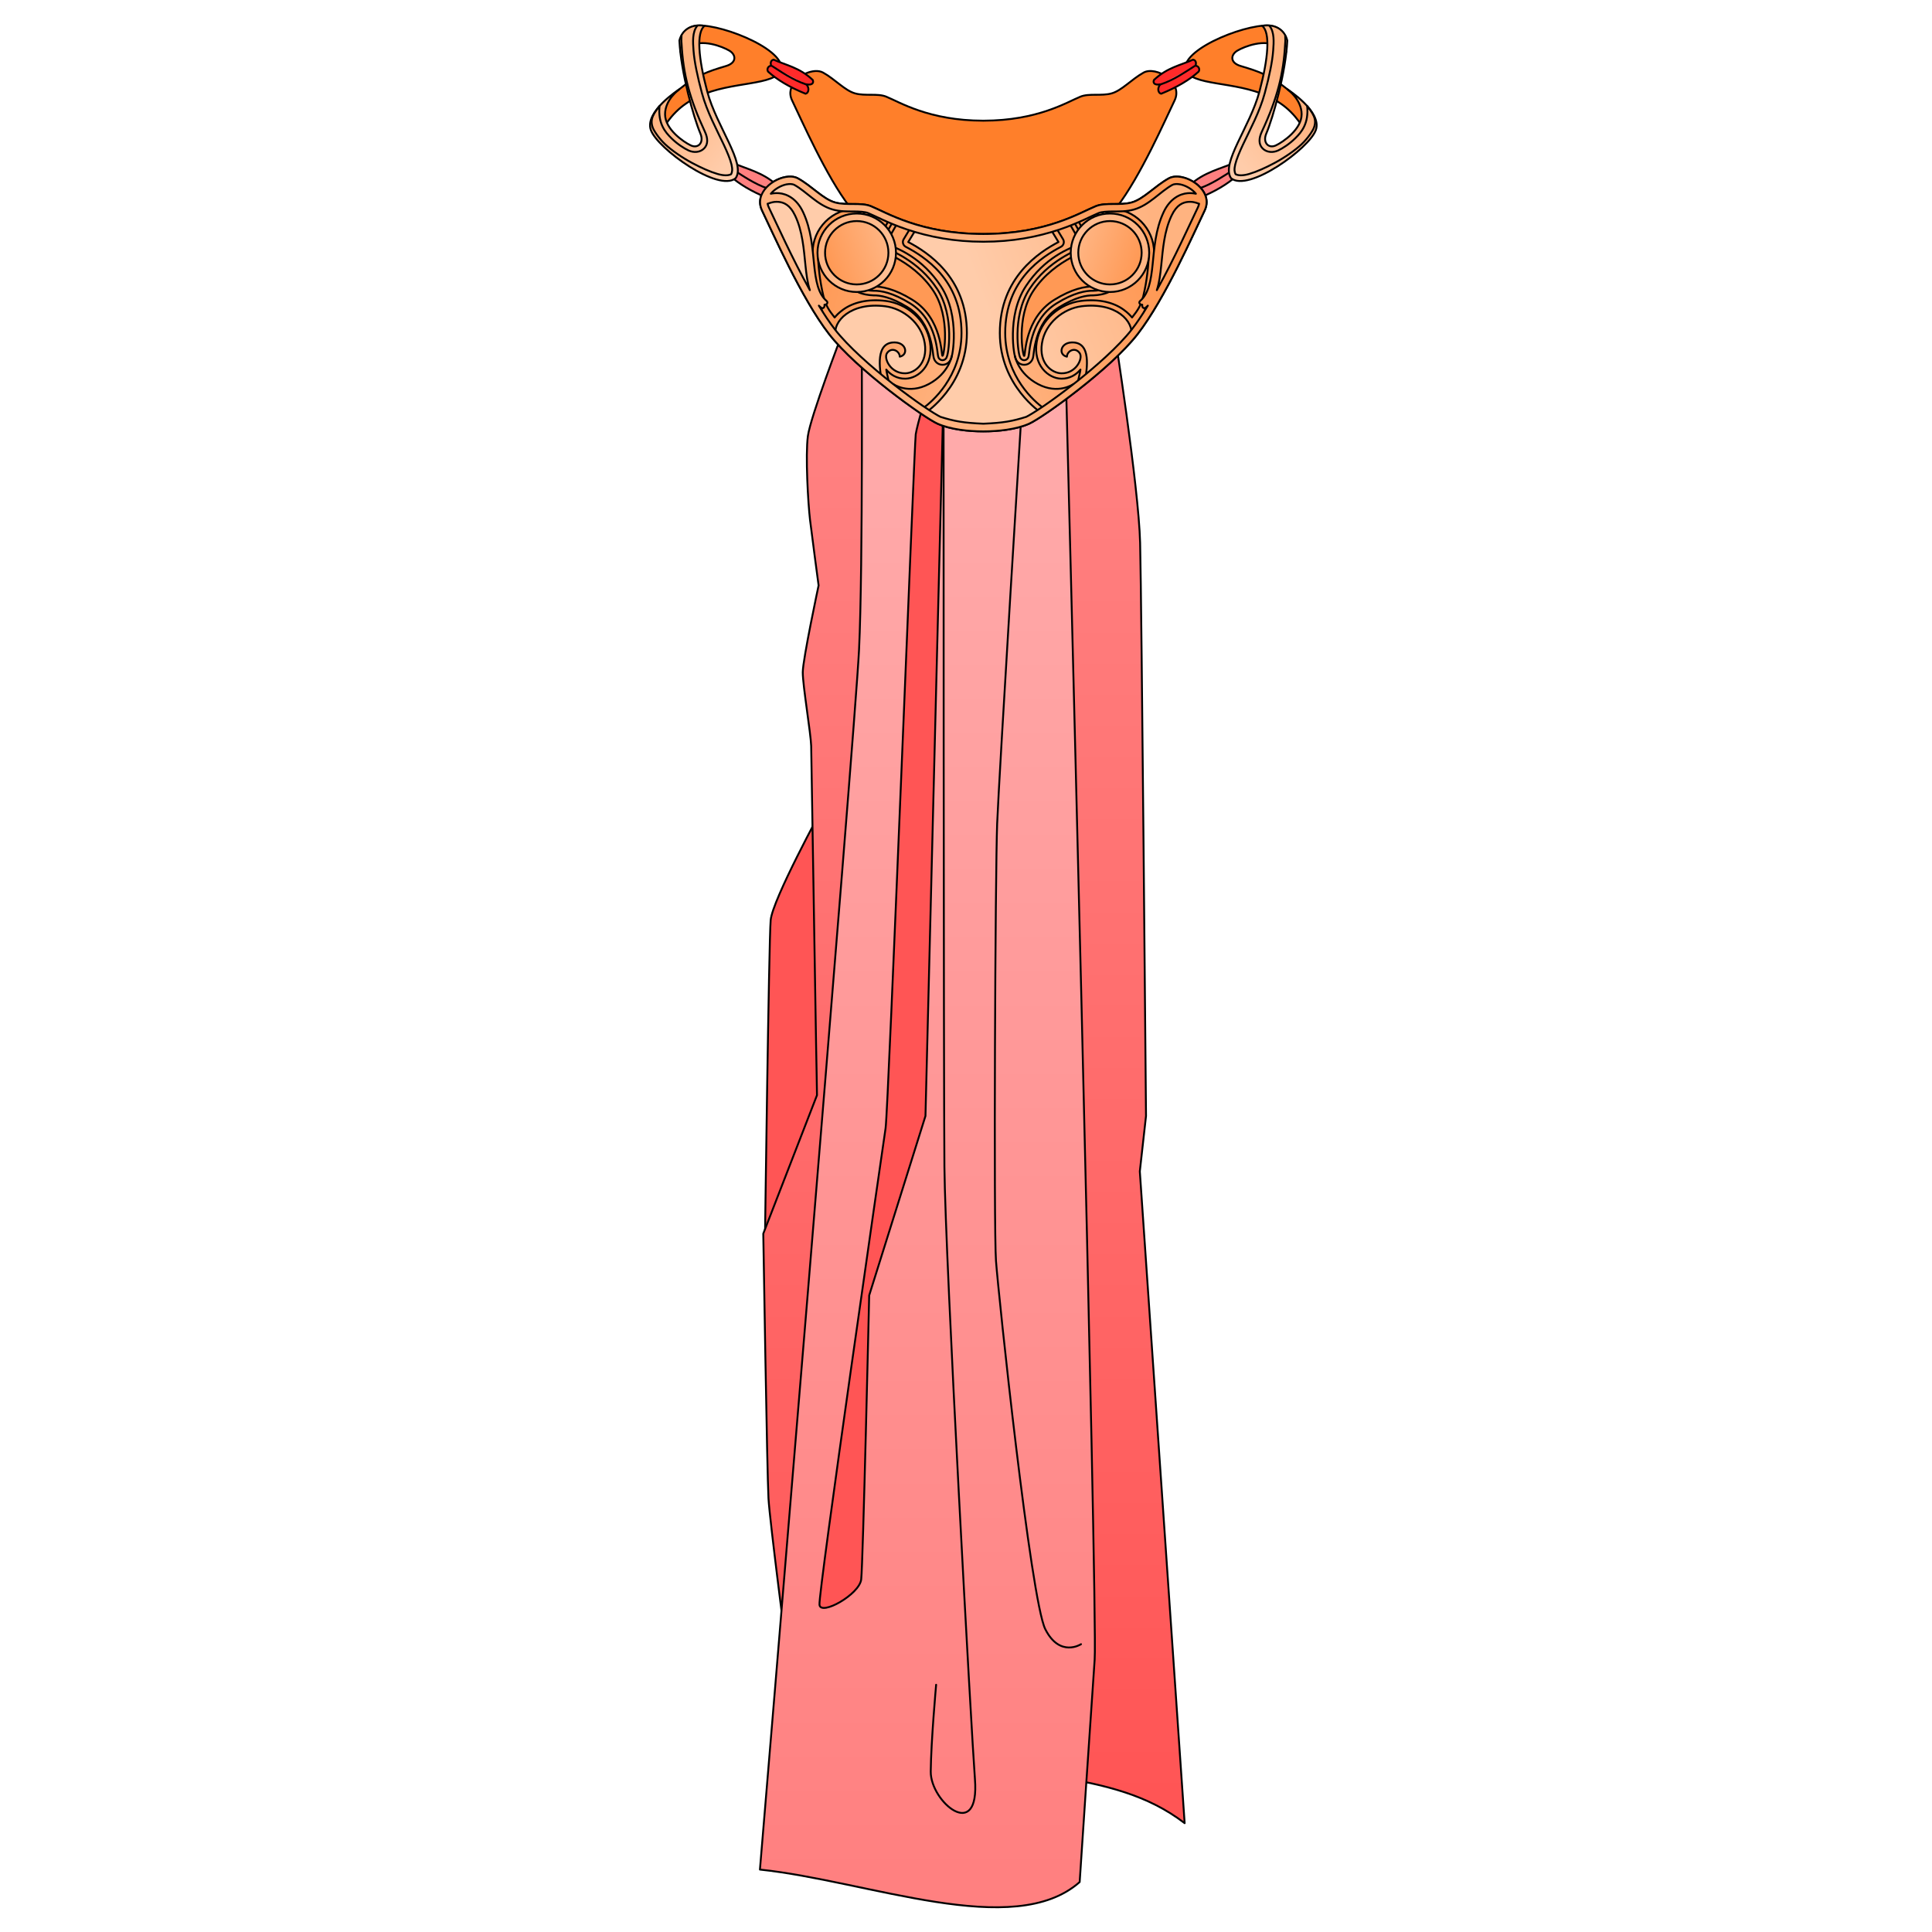 <?xml version="1.0" encoding="UTF-8" standalone="no"?>
<svg
   viewBox="0 0 256 256"
   version="1.1"
   id="svg16379"
   sodipodi:docname="leia_bottom.svg"
   xml:space="preserve"
   inkscape:version="1.2 (dc2aedaf03, 2022-05-15)"
   xmlns:inkscape="http://www.inkscape.org/namespaces/inkscape"
   xmlns:sodipodi="http://sodipodi.sourceforge.net/DTD/sodipodi-0.dtd"
   xmlns:xlink="http://www.w3.org/1999/xlink"
   xmlns="http://www.w3.org/2000/svg"
   xmlns:svg="http://www.w3.org/2000/svg"><sodipodi:namedview
     id="namedview16381"
     pagecolor="#ffffff"
     bordercolor="#000000"
     borderopacity="0.25"
     inkscape:showpageshadow="2"
     inkscape:pageopacity="0.0"
     inkscape:pagecheckerboard="0"
     inkscape:deskcolor="#d1d1d1"
     showgrid="false"
     inkscape:zoom="2.8284271"
     inkscape:cx="180.48901"
     inkscape:cy="144.78011"
     inkscape:window-width="1920"
     inkscape:window-height="1051"
     inkscape:window-x="-9"
     inkscape:window-y="-9"
     inkscape:window-maximized="1"
     inkscape:current-layer="svg16379" /><defs
     id="defs16199"><linearGradient
       inkscape:collect="always"
       id="linearGradient14084"><stop
         style="stop-color:#ff5555;stop-opacity:1"
         offset="0"
         id="stop14082" /><stop
         style="stop-color:#ff8080;stop-opacity:1"
         offset="1"
         id="stop14080" /></linearGradient><linearGradient
       inkscape:collect="always"
       id="linearGradient14074"><stop
         style="stop-color:#ff5555;stop-opacity:1"
         offset="0"
         id="stop14072" /><stop
         style="stop-color:#ff8080;stop-opacity:1"
         offset="1"
         id="stop14070" /></linearGradient><linearGradient
       inkscape:collect="always"
       id="linearGradient14066"><stop
         style="stop-color:#ff8080;stop-opacity:1"
         offset="0"
         id="stop14064" /><stop
         style="stop-color:#ffaaaa;stop-opacity:1"
         offset="1"
         id="stop14062" /></linearGradient><linearGradient
       inkscape:collect="always"
       id="linearGradient5314"><stop
         style="stop-color:#ffccaa;stop-opacity:1"
         offset="0"
         id="stop5310" /><stop
         style="stop-color:#ffb380;stop-opacity:1"
         offset="1"
         id="stop5312" /></linearGradient><linearGradient
       inkscape:collect="always"
       id="linearGradient5308"><stop
         style="stop-color:#ffccaa;stop-opacity:1"
         offset="0"
         id="stop5304" /><stop
         style="stop-color:#ffb380;stop-opacity:1"
         offset="1"
         id="stop5306" /></linearGradient><linearGradient
       inkscape:collect="always"
       id="linearGradient5296"><stop
         style="stop-color:#ffb380;stop-opacity:1"
         offset="0"
         id="stop5292" /><stop
         style="stop-color:#ff9955;stop-opacity:1"
         offset="1"
         id="stop5294" /></linearGradient><linearGradient
       inkscape:collect="always"
       id="linearGradient5222"><stop
         style="stop-color:#ffb380;stop-opacity:1"
         offset="0"
         id="stop5218" /><stop
         style="stop-color:#ff9955;stop-opacity:1"
         offset="1"
         id="stop5220" /></linearGradient><linearGradient
       id="innoGrad8"><stop
         offset="0"
         stop-color="#ff7f2a"
         stop-opacity=".502"
         id="stop16104" /><stop
         offset=".16"
         stop-color="#ff7f2a"
         stop-opacity="0"
         id="stop16106" /><stop
         offset=".444"
         stop-color="#ff7f2a"
         stop-opacity=".502"
         id="stop16108" /><stop
         offset=".729"
         stop-color="#ff7f2a"
         stop-opacity="0"
         id="stop16110" /><stop
         offset="1"
         stop-color="#ff7f2a"
         stop-opacity=".502"
         id="stop16112" /></linearGradient><linearGradient
       id="innoGrad7"><stop
         offset="0"
         stop-color="#ff7f2a"
         stop-opacity=".502"
         id="stop16115" /><stop
         offset=".529"
         stop-color="#ff7f2a"
         stop-opacity="0"
         id="stop16117" /><stop
         offset="1"
         stop-color="#ff7f2a"
         stop-opacity=".502"
         id="stop16119" /></linearGradient><linearGradient
       id="innoGrad6"><stop
         offset="0"
         stop-color="#ffd42a"
         stop-opacity="0"
         id="stop16122" /><stop
         offset="1"
         stop-color="#ffd42a"
         stop-opacity=".502"
         id="stop16124" /></linearGradient><linearGradient
       id="innoGrad5"><stop
         offset="0"
         stop-color="#ffd42a"
         stop-opacity=".502"
         id="stop16127" /><stop
         offset="1"
         stop-color="#ffd42a"
         stop-opacity="0"
         id="stop16129" /></linearGradient><linearGradient
       id="innoGrad4"><stop
         offset="0"
         stop-color="#ff7f2a"
         stop-opacity=".502"
         id="stop16132" /><stop
         offset=".828"
         stop-color="#ff7f2a"
         stop-opacity="0"
         id="stop16134" /><stop
         offset="1"
         stop-color="#ff7f2a"
         stop-opacity=".502"
         id="stop16136" /></linearGradient><linearGradient
       id="innoGrad3"><stop
         offset="0"
         stop-color="#ff7f2a"
         stop-opacity=".502"
         id="stop16139" /><stop
         offset=".5"
         stop-color="#ff7f2a"
         stop-opacity="0"
         id="stop16141" /><stop
         offset="1"
         stop-color="#ff7f2a"
         stop-opacity=".502"
         id="stop16143" /></linearGradient><linearGradient
       id="innoGrad2"><stop
         offset="0"
         stop-color="#ff7f2a"
         stop-opacity=".502"
         id="stop16146" /><stop
         offset="1"
         stop-color="#ff7f2a"
         stop-opacity="0"
         id="stop16148" /></linearGradient><linearGradient
       id="innoGrad1"><stop
         offset="0"
         stop-color="#ff2a2a"
         stop-opacity="0"
         id="stop16151" /><stop
         offset="1"
         stop-color="#ff2a2a"
         stop-opacity=".502"
         id="stop16153" /></linearGradient><linearGradient
       id="linearGradient949"
       x1="123.657"
       x2="123.657"
       y1="98.708"
       y2="151.969"
       gradientUnits="userSpaceOnUse"
       xlink:href="#innoGrad2"
       gradientTransform="matrix(0.843,0,0,0.842,21.704,22.646)" /><radialGradient
       id="radialGradient983"
       cx="101.654"
       cy="132.803"
       r="101.191"
       fx="101.654"
       fy="132.803"
       gradientTransform="matrix(0,0.53,-0.527,0,192.033,110.956)"
       gradientUnits="userSpaceOnUse"
       xlink:href="#innoGrad1" /><linearGradient
       id="linearGradient1019"
       x1="85.824"
       x2="109.825"
       y1="130.082"
       y2="136.533"
       gradientUnits="userSpaceOnUse"
       xlink:href="#innoGrad2"
       gradientTransform="matrix(0.843,0,0,0.842,-0.45,41.759)" /><linearGradient
       id="linearGradient1021"
       x1="165.836"
       x2="141.835"
       y1="130.082"
       y2="136.533"
       gradientUnits="userSpaceOnUse"
       xlink:href="#innoGrad2"
       gradientTransform="matrix(0.843,0,0,0.842,31.55,49.578)" /><radialGradient
       id="radialGradient1060"
       cx="125.685"
       cy="235.659"
       r="100.784"
       fx="125.685"
       fy="235.659"
       gradientTransform="matrix(0,0.603,-0.6,0,260.677,49.552)"
       gradientUnits="userSpaceOnUse"
       xlink:href="#innoGrad2" /><linearGradient
       id="linearGradient1160"
       x1="-4.058"
       x2="24.98"
       y1="59.823"
       y2="100.021"
       gradientUnits="userSpaceOnUse"
       xlink:href="#innoGrad3"
       gradientTransform="matrix(0.843,0,0,0.842,21.704,22.646)" /><linearGradient
       id="linearGradient1184"
       x1="-4.058"
       x2="24.98"
       y1="59.823"
       y2="100.021"
       gradientUnits="userSpaceOnUse"
       xlink:href="#innoGrad3"
       gradientTransform="matrix(0.843,0,0,0.842,21.704,22.646)" /><linearGradient
       id="linearGradient1186"
       x1="-16.445"
       x2="25.856"
       y1="106.459"
       y2="98.183"
       gradientUnits="userSpaceOnUse"
       xlink:href="#innoGrad3"
       gradientTransform="matrix(0.843,0,0,0.842,21.704,22.646)" /><linearGradient
       id="linearGradient1188"
       x1="-16.445"
       x2="25.172"
       y1="106.459"
       y2="101.463"
       gradientUnits="userSpaceOnUse"
       xlink:href="#innoGrad3"
       gradientTransform="matrix(0.843,0,0,0.842,21.704,22.646)" /><linearGradient
       id="linearGradient1196"
       x1="-8.157"
       x2="24.809"
       y1="161.832"
       y2="99.599"
       gradientUnits="userSpaceOnUse"
       xlink:href="#innoGrad4"
       gradientTransform="matrix(0.843,0,0,0.842,21.704,22.646)" /><linearGradient
       id="linearGradient1212"
       x1="25.061"
       x2="7.697"
       y1="103.14"
       y2="180.112"
       gradientUnits="userSpaceOnUse"
       xlink:href="#innoGrad7"
       gradientTransform="matrix(0.843,0,0,0.842,21.704,22.646)" /><linearGradient
       id="linearGradient1220"
       x1="49.767"
       x2="54.925"
       y1="89.957"
       y2="89.957"
       gradientUnits="userSpaceOnUse"
       xlink:href="#innoGrad2"
       gradientTransform="matrix(0.843,0,0,0.843,26.967,16.032)" /><linearGradient
       id="linearGradient1243"
       x1="2.357"
       x2="6"
       y1="182.571"
       y2="190.369"
       gradientUnits="userSpaceOnUse"
       xlink:href="#innoGrad5" /><radialGradient
       id="radialGradient1278"
       cx="7.981"
       cy="185.933"
       r="2.492"
       fx="7.981"
       fy="185.933"
       gradientUnits="userSpaceOnUse"
       xlink:href="#innoGrad6" /><radialGradient
       id="radialGradient1280"
       cx="4.722"
       cy="189.327"
       r="1.054"
       fx="4.722"
       fy="189.327"
       gradientUnits="userSpaceOnUse"
       xlink:href="#innoGrad6" /><radialGradient
       id="radialGradient1282"
       cx="7.635"
       cy="189.659"
       r="1.054"
       fx="7.635"
       fy="189.659"
       gradientUnits="userSpaceOnUse"
       xlink:href="#innoGrad6" /><radialGradient
       id="radialGradient1284"
       cx="9.953"
       cy="188.291"
       r="1.054"
       fx="9.953"
       fy="188.291"
       gradientUnits="userSpaceOnUse"
       xlink:href="#innoGrad6" /><radialGradient
       id="radialGradient1286"
       cx="11.981"
       cy="185.913"
       r="1.054"
       fx="11.981"
       fy="185.913"
       gradientUnits="userSpaceOnUse"
       xlink:href="#innoGrad6" /><linearGradient
       id="linearGradient1379"
       x1="-13.579"
       x2="-5.979"
       y1="168.938"
       y2="164.758"
       gradientUnits="userSpaceOnUse"
       xlink:href="#innoGrad6" /><radialGradient
       id="radialGradient1387"
       cx="-10.325"
       cy="166.462"
       r="2.193"
       fx="-10.325"
       fy="166.462"
       gradientTransform="matrix(1,0,0,1.048,0,-7.94)"
       gradientUnits="userSpaceOnUse"
       xlink:href="#innoGrad6" /><radialGradient
       id="radialGradient1389"
       cx="-9.949"
       cy="171.362"
       r=".939"
       fx="-9.949"
       fy="171.362"
       gradientTransform="matrix(1,0,0,1.042,0,-7.142)"
       gradientUnits="userSpaceOnUse"
       xlink:href="#innoGrad6" /><radialGradient
       id="radialGradient1391"
       cx="-12.616"
       cy="170.059"
       r=".939"
       fx="-12.616"
       fy="170.059"
       gradientTransform="matrix(1,0,0,1.042,0,-7.153)"
       gradientUnits="userSpaceOnUse"
       xlink:href="#innoGrad6" /><radialGradient
       id="radialGradient1393"
       cx="-13.792"
       cy="167.42"
       r=".939"
       fx="-13.792"
       fy="167.42"
       gradientTransform="matrix(1,0,0,1.042,0,-6.968)"
       gradientUnits="userSpaceOnUse"
       xlink:href="#innoGrad6" /><radialGradient
       id="radialGradient1395"
       cx="-13.635"
       cy="164.713"
       r=".939"
       fx="-13.635"
       fy="164.713"
       gradientTransform="matrix(1,0,0,1.042,0,-6.907)"
       gradientUnits="userSpaceOnUse"
       xlink:href="#innoGrad6" /><linearGradient
       id="linearGradient1444"
       x1="225.112"
       x2="272.622"
       y1="99.653"
       y2="86.5"
       gradientUnits="userSpaceOnUse"
       xlink:href="#innoGrad3"
       gradientTransform="matrix(0.843,0,0,0.842,21.704,22.646)" /><linearGradient
       id="linearGradient1452"
       x1="224.914"
       x2="271.227"
       y1="98.739"
       y2="83.627"
       gradientUnits="userSpaceOnUse"
       xlink:href="#innoGrad3"
       gradientTransform="matrix(0.843,0,0,0.842,21.704,22.646)" /><linearGradient
       id="linearGradient1460"
       x1="224.773"
       x2="267.778"
       y1="101.77"
       y2="106.459"
       gradientUnits="userSpaceOnUse"
       xlink:href="#innoGrad3"
       gradientTransform="matrix(0.843,0,0,0.842,21.704,22.646)" /><linearGradient
       id="linearGradient1476"
       x1="226.871"
       x2="267.778"
       y1="101.111"
       y2="106.459"
       gradientUnits="userSpaceOnUse"
       xlink:href="#innoGrad3"
       gradientTransform="matrix(0.843,0,0,0.842,21.704,22.646)" /><linearGradient
       id="linearGradient1484"
       x1="224.443"
       x2="228.258"
       y1="103.209"
       y2="164.985"
       gradientUnits="userSpaceOnUse"
       xlink:href="#innoGrad8"
       gradientTransform="matrix(0.843,0,0,0.842,21.704,22.646)" /><linearGradient
       id="linearGradient1492"
       x1="226.173"
       x2="248.75"
       y1="102.972"
       y2="179.156"
       gradientUnits="userSpaceOnUse"
       xlink:href="#innoGrad7"
       gradientTransform="matrix(0.843,0,0,0.842,21.704,22.646)" /><linearGradient
       id="linearGradient1512"
       x1="-192.43"
       x2="-187.272"
       y1="-157.079"
       y2="-157.079"
       gradientUnits="userSpaceOnUse"
       xlink:href="#innoGrad2"
       gradientTransform="matrix(0.843,0,0,0.843,-14.862,-27.617)" /><linearGradient
       id="linearGradient1550"
       x1="249.842"
       x2="252.971"
       y1="178.815"
       y2="186.833"
       gradientUnits="userSpaceOnUse"
       xlink:href="#innoGrad5" /><radialGradient
       id="radialGradient1558"
       cx="248.657"
       cy="185.289"
       r="2.492"
       fx="248.657"
       fy="185.289"
       gradientUnits="userSpaceOnUse"
       xlink:href="#innoGrad6" /><radialGradient
       id="radialGradient1560"
       cx="253.432"
       cy="185.356"
       r="1.054"
       fx="253.432"
       fy="185.356"
       gradientUnits="userSpaceOnUse"
       xlink:href="#innoGrad6" /><radialGradient
       id="radialGradient1562"
       cx="251.67"
       cy="188.129"
       r="1.054"
       fx="251.67"
       fy="188.129"
       gradientUnits="userSpaceOnUse"
       xlink:href="#innoGrad6" /><radialGradient
       id="radialGradient1564"
       cx="248.806"
       cy="188.868"
       r="1.054"
       fx="248.806"
       fy="188.868"
       gradientUnits="userSpaceOnUse"
       xlink:href="#innoGrad6" /><radialGradient
       id="radialGradient1566"
       cx="245.395"
       cy="188.771"
       r="1.055"
       fx="245.395"
       fy="188.771"
       gradientUnits="userSpaceOnUse"
       xlink:href="#innoGrad6" /><linearGradient
       id="linearGradient1604"
       x1="224.803"
       x2="231.728"
       y1="172.912"
       y2="169.138"
       gradientUnits="userSpaceOnUse"
       xlink:href="#innoGrad6" /><radialGradient
       id="radialGradient1612"
       cx="226.155"
       cy="169.238"
       r="2.221"
       fx="226.155"
       fy="169.238"
       gradientTransform="matrix(1,0,0,1.024,0,-4.045)"
       gradientUnits="userSpaceOnUse"
       xlink:href="#innoGrad6" /><radialGradient
       id="radialGradient1614"
       cx="222.257"
       cy="166.49"
       r=".95"
       fx="222.257"
       fy="166.49"
       gradientTransform="matrix(1,0,0,1.021,0,-3.567)"
       gradientUnits="userSpaceOnUse"
       xlink:href="#innoGrad6" /><radialGradient
       id="radialGradient1616"
       cx="221.974"
       cy="169.487"
       r=".95"
       fx="221.974"
       fy="169.487"
       gradientTransform="matrix(1,0,0,1.023,0,-3.842)"
       gradientUnits="userSpaceOnUse"
       xlink:href="#innoGrad6" /><radialGradient
       id="radialGradient1618"
       cx="223.707"
       cy="171.654"
       r=".949"
       fx="223.707"
       fy="171.654"
       gradientTransform="matrix(1,0,0,1.022,0,-3.798)"
       gradientUnits="userSpaceOnUse"
       xlink:href="#innoGrad6" /><radialGradient
       id="radialGradient1620"
       cx="226.172"
       cy="173.54"
       r=".949"
       fx="226.172"
       fy="173.54"
       gradientTransform="matrix(1,0,0,1.023,0,-3.911)"
       gradientUnits="userSpaceOnUse"
       xlink:href="#innoGrad6" /><linearGradient
       id="linearGradient1605"
       x1="50.297"
       x2="50.297"
       y1="21.887"
       y2="117.928"
       gradientUnits="userSpaceOnUse"
       xlink:href="#innoGrad4-7" /><linearGradient
       id="innoGrad4-7"><stop
         offset="0"
         stop-color="#ff2a2a"
         stop-opacity=".502"
         id="stop575" /><stop
         offset=".5"
         stop-color="#ff2a2a"
         stop-opacity="0"
         id="stop577" /><stop
         offset="1"
         stop-color="#ff2a2a"
         stop-opacity=".502"
         id="stop579" /></linearGradient><linearGradient
       id="linearGradient1607"
       x1="50.297"
       x2="40.88"
       y1="21.887"
       y2="116.887"
       gradientUnits="userSpaceOnUse"
       xlink:href="#innoGrad1" /><linearGradient
       id="linearGradient1656"
       x1="1.589"
       x2="44.646"
       y1="91.053"
       y2="28.315"
       gradientUnits="userSpaceOnUse"
       xlink:href="#innoGrad1" /><linearGradient
       id="linearGradient1664"
       x1="17.089"
       x2="46.67"
       y1="32.858"
       y2="24.995"
       gradientUnits="userSpaceOnUse"
       xlink:href="#innoGrad4-7" /><linearGradient
       id="linearGradient1672"
       x1="17.589"
       x2="50.59"
       y1="33.428"
       y2="24.996"
       gradientUnits="userSpaceOnUse"
       xlink:href="#innoGrad4-7" /><linearGradient
       id="linearGradient1680"
       x1="22.34"
       x2="44.188"
       y1="63.303"
       y2="72.915"
       gradientUnits="userSpaceOnUse"
       xlink:href="#innoGrad4-7" /><linearGradient
       id="linearGradient1696"
       x1="22.34"
       x2="41.525"
       y1="63.303"
       y2="27.557"
       gradientUnits="userSpaceOnUse"
       xlink:href="#innoGrad1" /><linearGradient
       id="linearGradient1712"
       x1="44.061"
       x2="0.522"
       y1="30.437"
       y2="136.574"
       gradientUnits="userSpaceOnUse"
       xlink:href="#innoGrad5-5" /><linearGradient
       id="innoGrad5-5"><stop
         offset="0"
         stop-color="#ff2a2a"
         stop-opacity=".502"
         id="stop564" /><stop
         offset=".385"
         stop-color="#ff2a2a"
         stop-opacity="0"
         id="stop566" /><stop
         offset=".577"
         stop-color="#ff2a2a"
         stop-opacity=".502"
         id="stop568" /><stop
         offset=".77"
         stop-color="#ff2a2a"
         stop-opacity="0"
         id="stop570" /><stop
         offset="1"
         stop-color="#ff2a2a"
         stop-opacity=".502"
         id="stop572" /></linearGradient><linearGradient
       id="linearGradient1732"
       x1="6.786"
       x2="16.787"
       y1="51.304"
       y2="51.304"
       gradientUnits="userSpaceOnUse"
       xlink:href="#innoGrad1" /><linearGradient
       id="linearGradient1784"
       x1="205.69"
       x2="201.773"
       y1="21.887"
       y2="116.886"
       gradientUnits="userSpaceOnUse"
       xlink:href="#innoGrad4-7" /><linearGradient
       id="linearGradient1792"
       x1="215.12"
       x2="205.689"
       y1="116.886"
       y2="21.886"
       gradientUnits="userSpaceOnUse"
       xlink:href="#innoGrad1" /><linearGradient
       id="linearGradient1800"
       x1="254.398"
       x2="211.341"
       y1="91.053"
       y2="28.316"
       gradientUnits="userSpaceOnUse"
       xlink:href="#innoGrad4-7" /><linearGradient
       id="linearGradient1808"
       x1="207.148"
       x2="205.98"
       y1="27.944"
       y2="61.627"
       gradientUnits="userSpaceOnUse"
       xlink:href="#innoGrad4-7" /><linearGradient
       id="linearGradient1816"
       x1="210.94"
       x2="205.98"
       y1="21.887"
       y2="61.627"
       gradientUnits="userSpaceOnUse"
       xlink:href="#innoGrad4-7" /><linearGradient
       id="linearGradient1824"
       x1="211.417"
       x2="225.783"
       y1="53.649"
       y2="48.225"
       gradientUnits="userSpaceOnUse"
       xlink:href="#innoGrad4-7" /><linearGradient
       id="linearGradient1832"
       x1="224.773"
       x2="211.341"
       y1="98.12"
       y2="28.316"
       gradientUnits="userSpaceOnUse"
       xlink:href="#innoGrad1" /><linearGradient
       id="linearGradient1840"
       x1="-167.866"
       x2="-157.866"
       y1="135.842"
       y2="135.842"
       gradientUnits="userSpaceOnUse"
       xlink:href="#innoGrad1" /><linearGradient
       inkscape:collect="always"
       xlink:href="#linearGradient5222"
       id="linearGradient5224"
       x1="144.913"
       y1="36.018"
       x2="163.794"
       y2="30.959"
       gradientUnits="userSpaceOnUse"
       gradientTransform="matrix(1.151,0,0,1.151,-35.558,0.953)" /><linearGradient
       inkscape:collect="always"
       xlink:href="#linearGradient5296"
       id="linearGradient5226"
       x1="144.913"
       y1="36.018"
       x2="163.794"
       y2="30.959"
       gradientUnits="userSpaceOnUse"
       gradientTransform="matrix(1.151,0,0,1.151,-35.558,0.953)" /><linearGradient
       inkscape:collect="always"
       xlink:href="#linearGradient5296"
       id="linearGradient5298"
       x1="155.608"
       y1="26.826"
       x2="162.104"
       y2="29.124"
       gradientUnits="userSpaceOnUse"
       gradientTransform="matrix(1.151,0,0,1.151,-35.558,0.953)" /><linearGradient
       inkscape:collect="always"
       xlink:href="#linearGradient5314"
       id="linearGradient5300"
       x1="145.576"
       y1="37.742"
       x2="165.728"
       y2="30.096"
       gradientUnits="userSpaceOnUse"
       gradientTransform="matrix(1.151,0,0,1.151,-35.558,0.953)" /><linearGradient
       inkscape:collect="always"
       xlink:href="#linearGradient5308"
       id="linearGradient5302"
       x1="145.576"
       y1="37.742"
       x2="165.728"
       y2="30.096"
       gradientUnits="userSpaceOnUse"
       gradientTransform="matrix(1.151,0,0,1.151,-35.558,0.953)" /><linearGradient
       inkscape:collect="always"
       xlink:href="#linearGradient5314"
       id="linearGradient6663"
       x1="172.957"
       y1="16.97"
       x2="180.972"
       y2="10.651"
       gradientUnits="userSpaceOnUse"
       gradientTransform="matrix(1.151,0,0,1.151,-35.558,0.953)" /><linearGradient
       inkscape:collect="always"
       xlink:href="#linearGradient5222"
       id="linearGradient9077"
       gradientUnits="userSpaceOnUse"
       x1="144.913"
       y1="36.018"
       x2="163.794"
       y2="30.959"
       gradientTransform="matrix(-1.151,0,0,1.151,296.156,0.953)" /><linearGradient
       inkscape:collect="always"
       xlink:href="#linearGradient5314"
       id="linearGradient9081"
       gradientUnits="userSpaceOnUse"
       x1="145.576"
       y1="37.742"
       x2="165.728"
       y2="30.096"
       gradientTransform="matrix(1.151,0,0,1.151,-296.156,0.953)" /><linearGradient
       inkscape:collect="always"
       xlink:href="#linearGradient5296"
       id="linearGradient9083"
       gradientUnits="userSpaceOnUse"
       x1="155.608"
       y1="26.826"
       x2="162.104"
       y2="29.124"
       gradientTransform="matrix(1.151,0,0,1.151,-296.156,0.953)" /><linearGradient
       inkscape:collect="always"
       xlink:href="#linearGradient5314"
       id="linearGradient9085"
       gradientUnits="userSpaceOnUse"
       x1="172.957"
       y1="16.97"
       x2="180.972"
       y2="10.651"
       gradientTransform="matrix(-1.151,0,0,1.151,296.156,0.953)" /><linearGradient
       inkscape:collect="always"
       xlink:href="#linearGradient14066"
       id="linearGradient14068"
       x1="129.047"
       y1="248.548"
       x2="129.047"
       y2="58.69"
       gradientUnits="userSpaceOnUse" /><linearGradient
       inkscape:collect="always"
       xlink:href="#linearGradient14074"
       id="linearGradient14076"
       x1="131.522"
       y1="238.295"
       x2="131.522"
       y2="61.165"
       gradientUnits="userSpaceOnUse" /><linearGradient
       inkscape:collect="always"
       xlink:href="#linearGradient14084"
       id="linearGradient14078"
       x1="131.522"
       y1="238.295"
       x2="131.522"
       y2="61.165"
       gradientUnits="userSpaceOnUse" /></defs><path
     id="path2075-2"
     style="fill:#ff7f2a;fill-opacity:1;stroke:#000000;stroke-width:0.25;stroke-linecap:round;stroke-linejoin:round;stroke-dasharray:none;stop-color:#000000"
     d="m 107.985,9.416 c -1.742,0.116 -3.999,1.889 -3.026,3.898 1.198,2.472 4.512,10.068 7.672,14.146 3.16,4.078 10.895,9.582 12.426,10.273 1.471,0.664 3.525,0.887 5.222,0.89 0.012,2.4e-5 0.026,0 0.038,0 1.697,-0.003 3.753,-0.226 5.224,-0.89 1.531,-0.691 9.266,-6.195 12.426,-10.273 3.16,-4.078 6.474,-11.674 7.672,-14.146 1.198,-2.472 -2.499,-4.588 -4.105,-3.696 -1.606,0.892 -2.88,2.371 -4.231,2.754 -1.351,0.382 -2.978,-0.031 -4.129,0.432 -1.754,0.705 -5.652,3.179 -12.858,3.187 -0.013,0 -0.025,1.6e-5 -0.038,0 -7.206,-0.009 -11.104,-2.482 -12.858,-3.187 -1.152,-0.463 -2.776,-0.049 -4.127,-0.432 -1.351,-0.382 -2.627,-1.862 -4.233,-2.754 -0.301,-0.167 -0.675,-0.229 -1.077,-0.202 z" /><path
     style="fill:#ff7f2a;fill-opacity:1;stroke:#000000;stroke-width:0.25;stroke-linecap:round;stroke-linejoin:round;stroke-dasharray:none;stroke-opacity:1;stop-color:#000000"
     d="m 157.032,9.196 c 0.873,2.24 6.591,1.503 10.971,3.564 2.566,1.208 3.799,2.688 5.174,4.908 1.706,-0.99 -0.292,-4.086 -2.557,-5.817 -2.328,-1.877 -3.764,-2.37 -6.238,-3.108 -1.428,-0.426 -1.336,-1.494 -0.416,-2.038 0.921,-0.544 3.679,-1.626 5.322,-0.515 1.643,1.111 1.048,0.537 1.048,0.537 0,0 0.785,-2.613 -1.721,-3.265 -2.507,-0.652 -11.872,2.766 -11.583,5.733 z"
     id="path5903-0"
     sodipodi:nodetypes="csccssscsc" /><path
     style="fill:#ff2a2a;stroke:#000000;stroke-width:0.25;stroke-linecap:round;stroke-linejoin:round;stroke-dasharray:none;stroke-opacity:1;stop-color:#000000"
     d="m 152.906,10.593 c 1.787,-1.674 3.563,-1.952 5.174,-2.686 0.344,0.059 0.478,0.365 0.331,0.801 0.493,0.047 0.591,0.55 0.407,0.788 -1.191,1.074 -2.819,2.054 -4.959,2.925 -0.413,-0.08 -0.562,-0.762 -0.094,-1.251 -0.755,0.153 -1.041,-0.16 -0.858,-0.577 z"
     id="path6169-7"
     sodipodi:nodetypes="ccccccc" /><path
     style="fill:#ff8080;stroke:#000000;stroke-width:0.25;stroke-linecap:round;stroke-linejoin:round;stroke-dasharray:none;stroke-opacity:1;stop-color:#000000"
     d="m 153.808,11.175 c 1.744,-0.574 3.402,-1.74 4.476,-2.416"
     id="path6358-7"
     sodipodi:nodetypes="cc" /><path
     style="fill:#ff8080;stroke:#000000;stroke-width:0.25;stroke-linecap:round;stroke-linejoin:round;stroke-dasharray:none;stroke-opacity:1;stop-color:#000000"
     d="m 157.699,24.503 c 1.787,-1.674 4.136,-2.165 5.748,-2.899 l 0.407,1.704 c -1.191,1.074 -2.819,2.054 -4.959,2.925 z"
     id="path6169"
     sodipodi:nodetypes="ccccc" /><path
     style="fill:#ff8080;stroke:#000000;stroke-width:0.25;stroke-linecap:round;stroke-linejoin:round;stroke-dasharray:none;stroke-opacity:1;stop-color:#000000"
     d="m 158.843,24.986 c 1.744,-0.574 3.402,-1.74 4.476,-2.416"
     id="path6358"
     sodipodi:nodetypes="cc" /><path
     style="fill:#ff5555;stroke:#000000;stroke-width:0.25;stroke-linecap:round;stroke-linejoin:round;stroke-dasharray:none;stroke-opacity:1;stop-color:#000000"
     d="m 101.362,164.251 c 0,0 0.519,-39.597 0.756,-42.324 0.236,-2.727 6.85,-14.832 6.85,-14.832 l 1.964,41.201 z"
     id="path9646" /><path
     style="fill:url(#linearGradient14076);stroke:#000000;stroke-width:0.25;stroke-linecap:round;stroke-linejoin:round;stroke-dasharray:none;stroke-opacity:1;stop-color:#000000;fill-opacity:1"
     d="m 147.619,43.717 c 0,0 3.261,20.646 3.453,28.212 0.193,7.567 0.781,75.944 0.781,75.944 l -0.821,7.344 5.94,86.363 c -4.992,-3.833 -10.554,-4.98 -16.134,-6.044 L 139.21,47.034 Z"
     id="path9480"
     sodipodi:nodetypes="cscccccc" /><path
     style="fill:url(#linearGradient14078);stroke:#000000;stroke-width:0.25;stroke-linecap:round;stroke-linejoin:round;stroke-dasharray:none;stroke-opacity:1;stop-color:#000000;fill-opacity:1"
     d="m 111.497,44.496 c 0,0 -4.104,10.724 -4.447,13.278 -0.342,2.554 0.024,8.952 0.282,11.096 0.258,2.144 1.138,8.704 1.138,8.704 0,0 -2.092,9.796 -2.099,11.507 -0.007,1.712 1.072,8.135 1.114,9.758 0.041,1.623 0.618,38.295 0.652,39.611 0.034,1.316 0.119,6.667 0.119,6.667 l -7.117,18.349 c 0,0 0.509,32.023 0.689,35.09 0.18,3.067 2.46,20.651 2.46,20.651 l 8.577,-74.997 2.795,-98.196 z"
     id="path9644" /><path
     style="fill:url(#linearGradient14068);stroke:#000000;stroke-width:0.25;stroke-linecap:round;stroke-linejoin:round;stroke-dasharray:none;stroke-opacity:1;stop-color:#000000;fill-opacity:1"
     d="m 141.228,49.961 c 0,0 4.244,163.983 3.82,169.952 -0.424,5.969 -1.986,29.468 -1.986,29.468 -8.734,7.717 -27.935,-0.136 -42.367,-1.653 0,0 12.6,-150.573 13.133,-161.646 0.533,-11.072 0.353,-42.138 0.353,-42.138 z"
     id="path9642"
     sodipodi:nodetypes="csccscc" /><path
     style="fill:#ff5555;stroke:#000000;stroke-width:0.25;stroke-linecap:round;stroke-linejoin:round;stroke-dasharray:none;stroke-opacity:1;stop-color:#000000"
     d="m 124.984,53.726 -2.355,94.146 -7.457,23.773 c 0,0 -0.821,35.644 -1.058,37.636 -0.237,1.992 -5.347,4.853 -5.529,3.368 -0.182,-1.485 8.39,-60.662 8.759,-63.153 0.368,-2.492 3.811,-90.707 3.995,-91.953 0.184,-1.246 1.642,-6.186 1.642,-6.186 z"
     id="path9976" /><path
     style="fill:none;stroke:#000000;stroke-width:0.25;stroke-linecap:round;stroke-linejoin:round;stroke-dasharray:none;stroke-opacity:1;stop-color:#000000"
     d="m 135.471,52.838 c 0,0 -3.097,49.975 -3.343,56.301 -0.246,6.326 -0.47,53.551 -0.155,57.931 0.315,4.38 4.606,44.996 6.535,48.809 1.929,3.813 4.733,1.986 4.733,1.986"
     id="path9974" /><path
     style="fill:none;stroke:#000000;stroke-width:0.25;stroke-linecap:round;stroke-linejoin:round;stroke-dasharray:none;stroke-opacity:1;stop-color:#000000"
     d="m 125.029,54.201 c 0,0 0.003,88.12 0.111,100.404 0.109,12.285 3.617,75.714 4.042,81.103 0.674,8.546 -5.896,3.067 -5.855,-0.968 0.041,-4.035 0.715,-11.5 0.715,-11.5"
     id="path10197"
     sodipodi:nodetypes="csssc" /><path
     id="path2075"
     style="fill:url(#linearGradient5302);fill-opacity:1;stroke:#000000;stroke-width:0.25;stroke-linecap:round;stroke-linejoin:round;stop-color:#000000;stroke-dasharray:none"
     d="m 104.485,23.403 c -2.013,0.134 -4.623,2.185 -3.498,4.507 1.385,2.858 5.215,11.635 8.868,16.349 3.653,4.714 12.592,11.077 14.362,11.876 1.713,0.773 4.113,1.027 6.083,1.027 1.969,0 4.369,-0.254 6.083,-1.027 1.77,-0.799 10.709,-7.162 14.362,-11.876 3.653,-4.714 7.483,-13.491 8.868,-16.349 1.385,-2.858 -2.887,-5.304 -4.743,-4.273 -1.856,1.031 -3.33,2.741 -4.891,3.183 -1.561,0.442 -3.441,-0.036 -4.772,0.499 -2.031,0.816 -6.548,3.684 -14.906,3.684 -8.358,0 -12.877,-2.868 -14.908,-3.684 -1.331,-0.535 -3.211,-0.057 -4.772,-0.499 -1.561,-0.442 -3.033,-2.152 -4.889,-3.183 -0.348,-0.193 -0.781,-0.265 -1.245,-0.234 z" /><path
     id="path2330-5-1"
     style="fill:url(#linearGradient5226);fill-opacity:1;stroke:#000000;stroke-width:0.25;stroke-linecap:round;stroke-linejoin:round;stop-color:#000000;stroke-dasharray:none"
     d="m 152.923,33.491 c 0,3.229 -0.927,8.76 -3.042,10.99 0.4,-1.867 -1.979,-4.491 -6.598,-3.895 -2.35,0.303 -4.784,2.197 -5.214,4.876 -0.43,2.682 1.299,3.976 2.563,4.003 1.96,0.042 2.899,-1.982 2.439,-2.661 -0.603,-0.891 -1.681,-0.303 -1.7,0.456 -1.168,-0.249 -0.875,-1.838 0.636,-1.886 2.67,-0.086 2.009,3.557 1.768,5.059 l -5.794,4.274 c 0,0 -5.5,-3.559 -5.5,-10.587 0,-7.391 5.243,-10.718 7.772,-12.05 -0.393,-0.644 -0.999,-1.638 -0.999,-1.638 0,0 6.139,-2.788 7.822,-2.788 3.229,-3e-6 5.847,2.618 5.847,5.847 z"
     sodipodi:nodetypes="scsssscsccsccss" /><path
     style="fill:#ff9955;stroke:#000000;stroke-width:0.25;stroke-linecap:round;stroke-linejoin:round;stroke-dasharray:none;stroke-opacity:1;stop-color:#000000"
     d="m 142.872,29.284 2.06,3.611 c 0,0 -5.172,1.31 -8.033,5.678 -2.286,3.492 -1.367,8.632 -1.187,8.596 0.18,-0.036 -0.005,-4.976 3.992,-7.445 4.702,-2.904 6.834,-1.331 6.834,-1.331 l -0.288,-8.02 -1.762,-2.23 z"
     id="path4259"
     sodipodi:nodetypes="ccssscccc" /><path
     id="path4259-0"
     style="fill:none;stroke:#000000;stroke-width:0.25;stroke-linecap:round;stroke-linejoin:round;stop-color:#000000;stroke-dasharray:none"
     d="m 142.388,29.56 1.717,3.014 c -1.445,0.476 -5.256,2.003 -7.672,5.694 -1.23,1.879 -1.575,4.135 -1.609,5.916 -0.017,0.891 0.046,1.665 0.126,2.228 0.04,0.281 0.082,0.507 0.128,0.683 0.023,0.088 0.046,0.16 0.083,0.245 0.019,0.043 0.035,0.089 0.094,0.164 0.03,0.037 0.069,0.084 0.155,0.137 0.043,0.026 0.1,0.053 0.171,0.07 0.035,0.008 0.114,0.016 0.115,0.016 7.3e-4,1.8e-5 0.125,-0.011 0.126,-0.011 7.1e-4,-1.4e-4 0.075,-0.02 0.108,-0.034 0.033,-0.014 0.062,-0.028 0.088,-0.045 0.051,-0.033 0.087,-0.068 0.115,-0.099 0.055,-0.061 0.079,-0.107 0.097,-0.144 0.035,-0.073 0.044,-0.116 0.054,-0.155 0.019,-0.079 0.029,-0.144 0.041,-0.223 0.022,-0.157 0.045,-0.357 0.079,-0.602 0.068,-0.491 0.181,-1.157 0.407,-1.89 0.451,-1.468 1.334,-3.18 3.188,-4.325 2.281,-1.409 3.878,-1.699 4.873,-1.672 4.708,-0.116 2.155,-5.051 1.938,-8.173 -0.005,-0.119 -0.047,-0.233 -0.121,-0.326 l -1.618,-2.068 c -1.058,0.276 -1.908,0.931 -2.68,1.601 z"
     sodipodi:nodetypes="ccssccccssscscsssccscccccc" /><path
     id="path4259-0-7"
     style="fill:none;stroke:#000000;stroke-width:0.25;stroke-linecap:round;stroke-linejoin:round;stop-color:#000000;stroke-dasharray:none"
     d="m 141.858,29.861 1.403,2.459 c -1.6,0.539 -4.871,1.845 -7.339,5.615 -1.326,2.025 -1.672,4.383 -1.708,6.236 -0.018,0.926 0.048,1.729 0.133,2.327 0.043,0.299 0.088,0.541 0.144,0.753 0.028,0.106 0.052,0.199 0.112,0.337 0.03,0.069 0.059,0.147 0.175,0.294 0.058,0.074 0.138,0.173 0.315,0.281 0.088,0.054 0.203,0.11 0.351,0.144 0.074,0.017 0.24,0.029 0.241,0.029 7.3e-4,1.7e-5 0.258,-0.022 0.259,-0.022 7e-4,-1.41e-4 0.156,-0.039 0.225,-0.067 0.068,-0.029 0.129,-0.062 0.182,-0.097 0.106,-0.068 0.182,-0.14 0.238,-0.202 0.113,-0.125 0.159,-0.217 0.193,-0.288 0.068,-0.142 0.082,-0.213 0.097,-0.274 0.03,-0.123 0.04,-0.197 0.052,-0.283 0.024,-0.172 0.046,-0.365 0.079,-0.602 0.066,-0.474 0.175,-1.108 0.387,-1.798 0.424,-1.38 1.229,-2.936 2.924,-3.983 2.204,-1.361 3.676,-1.603 4.534,-1.58 5.959,-0.282 2.823,-5.848 2.565,-8.807 -0.009,-0.248 -0.098,-0.487 -0.252,-0.681 l -1.439,-1.96 c -1.145,0.314 -3.617,1.41 -3.869,2.171 z"
     sodipodi:nodetypes="ccsssccssssssssssccscccccc" /><path
     style="fill:none;stroke:#000000;stroke-width:0.25;stroke-linecap:round;stroke-linejoin:round;stroke-dasharray:none;stroke-opacity:1;stop-color:#000000"
     d="m 142.212,50.903 c 0,0 -1.991,1.422 -4.688,-0.016 -2.638,-1.406 -3.036,-3.698 -3.036,-3.698"
     id="path4640"
     sodipodi:nodetypes="csc" /><path
     id="path2330-5-1-9"
     style="fill:none;stroke:#000000;stroke-width:0.25;stroke-linecap:round;stroke-linejoin:round;stop-color:#000000;stroke-dasharray:none"
     d="m 147.075,28.357 c -0.224,0 -0.989,-0.725 -1.776,-0.472 -0.786,0.253 -1.868,0.91 -2.731,1.255 -1.332,0.532 -2.048,0.983 -2.532,1.199 0.21,0.346 0.599,0.994 0.823,1.361 0.214,0.35 0.088,0.808 -0.274,1 -2.455,1.293 -7.391,4.365 -7.391,11.419 0,5.876 4.04,9.198 4.985,9.888 l 4.663,-3.489 c 0.049,-0.312 0.283,-1.164 0.323,-1.546 -0.554,0.668 -1.417,1.229 -2.549,1.205 -1.735,-0.037 -3.733,-1.816 -3.25,-4.828 0.488,-3.043 3.163,-5.126 5.824,-5.469 2.456,-0.317 4.399,0.214 5.692,1.153 0.603,0.438 0.875,0.75 1.122,1.036 0.761,-0.966 1.185,-1.574 1.497,-2.875 0.481,-2.003 0.708,-4.156 0.708,-5.703 0,-2.844 -2.29,-5.134 -5.134,-5.134 z"
     sodipodi:nodetypes="ssscccscccsssscsss" /><circle
     style="fill:url(#linearGradient5300);fill-opacity:1;stroke:#000000;stroke-width:0.25;stroke-linecap:round;stroke-linejoin:round;stop-color:#000000;stroke-dasharray:none"
     id="path2330-5"
     cx="147.076"
     cy="33.491"
     r="5.2" /><circle
     style="display:inline;fill:url(#linearGradient5298);fill-opacity:1;stroke:#000000;stroke-width:0.25;stroke-linecap:round;stroke-linejoin:round;stop-color:#000000;stroke-dasharray:none"
     id="path2330"
     cx="147.076"
     cy="33.491"
     r="4.198" /><path
     style="fill:url(#linearGradient6663);fill-opacity:1;stroke:#000000;stroke-width:0.25;stroke-linecap:round;stroke-linejoin:round;stroke-dasharray:none;stroke-opacity:1;stop-color:#000000"
     d="m 163.118,23.612 c -1.367,-1.978 2.509,-6.793 3.761,-11.469 1.178,-4.398 1.477,-7.871 0.356,-8.723 1.801,-0.299 3.001,0.584 3.338,1.95 -0.195,4.183 -1.872,10.18 -2.779,12.318 -0.519,1.224 0.305,2.035 1.272,1.577 0.966,-0.458 3.408,-2.136 3.408,-4.12 0,-1.984 -1.882,-3.306 -1.882,-3.306 0,0 4.629,2.95 3.764,5.392 -0.865,2.441 -8.943,8.284 -11.238,6.382 z"
     id="path5903"
     sodipodi:nodetypes="csccssscsc" /><path
     id="path5903-7"
     style="fill:none;stroke:#000000;stroke-width:0.25;stroke-linecap:round;stroke-linejoin:round;stop-color:#000000;stroke-dasharray:none"
     d="m 168.199,3.41 c 0.691,0.821 0.583,2.204 0.506,3.261 -0.112,1.528 -0.52,3.442 -1.115,5.662 -0.659,2.46 -1.966,4.862 -2.907,6.867 -0.47,1.003 -0.846,1.907 -1.014,2.612 -0.154,0.647 -0.088,1.014 0.05,1.268 0.311,0.174 0.9,0.234 1.796,-0.027 0.989,-0.288 2.166,-0.813 3.383,-1.466 1.311,-0.703 2.695,-1.652 3.57,-2.475 0.874,-0.823 1.507,-1.833 1.634,-2.191 0.422,-1.13 -0.118,-1.895 -0.894,-2.877 0.233,2.352 -0.784,3.489 -1.555,4.254 -0.806,0.799 -1.689,1.354 -2.27,1.63 -0.701,0.332 -1.546,0.284 -2.086,-0.265 -0.54,-0.55 -0.502,-1.347 -0.106,-2.198 2.053,-4.409 2.885,-7.652 3.098,-11.691 0.048,-0.395 0.017,-0.66 0.006,-1.054"
     sodipodi:nodetypes="csssscsssccsssscc" /><path
     style="fill:#ff7f2a;fill-opacity:1;stroke:#000000;stroke-width:0.25;stroke-linecap:round;stroke-linejoin:round;stroke-dasharray:none;stroke-opacity:1;stop-color:#000000"
     d="m 103.566,9.196 c -0.873,2.24 -6.591,1.503 -10.971,3.564 -2.566,1.208 -3.799,2.688 -5.174,4.908 -1.706,-0.99 0.292,-4.086 2.557,-5.817 C 92.306,9.974 93.742,9.481 96.216,8.744 97.644,8.318 97.553,7.249 96.632,6.705 95.711,6.161 92.953,5.079 91.31,6.191 c -1.643,1.111 -1.048,0.537 -1.048,0.537 0,0 -0.785,-2.613 1.721,-3.265 2.507,-0.652 11.872,2.766 11.583,5.733 z"
     id="path5903-0-1"
     sodipodi:nodetypes="csccssscsc" /><path
     style="fill:#ff2a2a;stroke:#000000;stroke-width:0.25;stroke-linecap:round;stroke-linejoin:round;stroke-dasharray:none;stroke-opacity:1;stop-color:#000000"
     d="m 107.692,10.593 c -1.787,-1.674 -3.563,-1.952 -5.174,-2.686 -0.344,0.059 -0.478,0.365 -0.331,0.801 -0.493,0.047 -0.591,0.55 -0.407,0.788 1.191,1.074 2.819,2.054 4.959,2.925 0.413,-0.08 0.562,-0.762 0.094,-1.251 0.755,0.153 1.041,-0.16 0.858,-0.577 z"
     id="path6169-7-6"
     sodipodi:nodetypes="ccccccc" /><path
     style="fill:#ff8080;stroke:#000000;stroke-width:0.25;stroke-linecap:round;stroke-linejoin:round;stroke-dasharray:none;stroke-opacity:1;stop-color:#000000"
     d="m 106.79,11.175 c -1.744,-0.574 -3.402,-1.74 -4.476,-2.416"
     id="path6358-7-2"
     sodipodi:nodetypes="cc" /><path
     style="fill:#ff8080;stroke:#000000;stroke-width:0.25;stroke-linecap:round;stroke-linejoin:round;stroke-dasharray:none;stroke-opacity:1;stop-color:#000000"
     d="m 102.899,24.503 c -1.787,-1.674 -4.136,-2.165 -5.748,-2.899 l -0.407,1.704 c 1.191,1.074 2.819,2.054 4.959,2.925 z"
     id="path6169-8"
     sodipodi:nodetypes="ccccc" /><path
     style="fill:#ff8080;stroke:#000000;stroke-width:0.25;stroke-linecap:round;stroke-linejoin:round;stroke-dasharray:none;stroke-opacity:1;stop-color:#000000"
     d="M 101.755,24.986 C 100.011,24.412 98.353,23.246 97.279,22.57"
     id="path6358-0"
     sodipodi:nodetypes="cc" /><path
     id="path2330-5-1-7"
     style="fill:url(#linearGradient9077);fill-opacity:1;stroke:#000000;stroke-width:0.25;stroke-linecap:round;stroke-linejoin:round;stop-color:#000000;stroke-dasharray:none"
     d="m 107.675,33.491 c 0,3.229 0.927,8.76 3.042,10.99 -0.4,-1.867 1.979,-4.491 6.598,-3.895 2.35,0.303 4.784,2.197 5.214,4.876 0.43,2.682 -1.299,3.976 -2.563,4.003 -1.96,0.042 -2.899,-1.982 -2.439,-2.661 0.603,-0.891 1.681,-0.303 1.7,0.456 1.168,-0.249 0.875,-1.838 -0.636,-1.886 -2.67,-0.086 -2.009,3.557 -1.768,5.059 l 5.794,4.274 c 0,0 5.5,-3.559 5.5,-10.587 0,-7.391 -5.243,-10.718 -7.772,-12.05 0.393,-0.644 0.999,-1.638 0.999,-1.638 0,0 -6.139,-2.788 -7.822,-2.788 -3.229,-3e-6 -5.847,2.618 -5.847,5.847 z"
     sodipodi:nodetypes="scsssscsccsccss" /><path
     style="fill:#ff9955;stroke:#000000;stroke-width:0.25;stroke-linecap:round;stroke-linejoin:round;stroke-dasharray:none;stroke-opacity:1;stop-color:#000000"
     d="m 117.726,29.284 -2.06,3.611 c 0,0 5.172,1.31 8.033,5.678 2.286,3.492 1.367,8.632 1.187,8.596 -0.18,-0.036 0.005,-4.976 -3.992,-7.445 -4.702,-2.904 -6.834,-1.331 -6.834,-1.331 l 0.288,-8.02 1.762,-2.23 z"
     id="path4259-4"
     sodipodi:nodetypes="ccssscccc" /><path
     id="path4259-0-5"
     style="fill:none;stroke:#000000;stroke-width:0.25;stroke-linecap:round;stroke-linejoin:round;stop-color:#000000;stroke-dasharray:none"
     d="m 118.209,29.56 -1.717,3.014 c 1.445,0.476 5.256,2.003 7.672,5.694 1.23,1.879 1.575,4.135 1.609,5.916 0.017,0.891 -0.046,1.665 -0.126,2.228 -0.04,0.281 -0.082,0.507 -0.128,0.683 -0.023,0.088 -0.046,0.16 -0.083,0.245 -0.019,0.043 -0.035,0.089 -0.094,0.164 -0.03,0.037 -0.069,0.084 -0.155,0.137 -0.043,0.026 -0.1,0.053 -0.171,0.07 -0.035,0.008 -0.114,0.016 -0.115,0.016 -7.2e-4,1.8e-5 -0.125,-0.011 -0.126,-0.011 -7.1e-4,-1.4e-4 -0.075,-0.02 -0.108,-0.034 -0.033,-0.014 -0.062,-0.028 -0.088,-0.045 -0.051,-0.033 -0.087,-0.068 -0.115,-0.099 -0.056,-0.061 -0.079,-0.107 -0.097,-0.144 -0.035,-0.073 -0.044,-0.116 -0.054,-0.155 -0.019,-0.079 -0.029,-0.144 -0.041,-0.223 -0.022,-0.157 -0.045,-0.357 -0.079,-0.602 -0.068,-0.491 -0.181,-1.157 -0.407,-1.89 -0.451,-1.468 -1.334,-3.18 -3.188,-4.325 -2.281,-1.409 -3.878,-1.699 -4.873,-1.672 -4.708,-0.116 -2.155,-5.051 -1.938,-8.173 0.005,-0.119 0.047,-0.233 0.121,-0.326 L 115.53,27.959 c 1.058,0.276 1.908,0.931 2.68,1.601 z"
     sodipodi:nodetypes="ccssccccssscscsssccscccccc" /><path
     id="path4259-0-7-4"
     style="fill:none;stroke:#000000;stroke-width:0.25;stroke-linecap:round;stroke-linejoin:round;stop-color:#000000;stroke-dasharray:none"
     d="m 118.74,29.861 -1.403,2.459 c 1.6,0.539 4.871,1.845 7.339,5.615 1.326,2.025 1.672,4.383 1.708,6.236 0.018,0.926 -0.048,1.729 -0.133,2.327 -0.043,0.299 -0.088,0.541 -0.144,0.753 -0.028,0.106 -0.051,0.199 -0.112,0.337 -0.03,0.069 -0.059,0.147 -0.175,0.294 -0.058,0.074 -0.138,0.173 -0.315,0.281 -0.088,0.054 -0.203,0.11 -0.351,0.144 -0.074,0.017 -0.24,0.029 -0.241,0.029 -7.2e-4,1.7e-5 -0.258,-0.022 -0.259,-0.022 -7e-4,-1.41e-4 -0.156,-0.039 -0.225,-0.067 -0.068,-0.029 -0.129,-0.062 -0.182,-0.097 -0.106,-0.068 -0.182,-0.14 -0.238,-0.202 -0.113,-0.125 -0.159,-0.217 -0.193,-0.288 -0.068,-0.142 -0.082,-0.213 -0.097,-0.274 -0.03,-0.123 -0.04,-0.197 -0.052,-0.283 -0.024,-0.172 -0.046,-0.365 -0.079,-0.602 -0.066,-0.474 -0.175,-1.108 -0.387,-1.798 -0.424,-1.38 -1.229,-2.936 -2.925,-3.983 -2.204,-1.361 -3.676,-1.603 -4.534,-1.58 -5.959,-0.282 -2.823,-5.848 -2.565,-8.807 0.009,-0.248 0.098,-0.487 0.252,-0.681 l 1.439,-1.96 c 1.145,0.314 3.617,1.41 3.869,2.171 z"
     sodipodi:nodetypes="ccsssccssssssssssccscccccc" /><path
     style="fill:none;stroke:#000000;stroke-width:0.25;stroke-linecap:round;stroke-linejoin:round;stroke-dasharray:none;stroke-opacity:1;stop-color:#000000"
     d="m 118.386,50.903 c 0,0 1.991,1.422 4.688,-0.016 2.638,-1.406 3.036,-3.698 3.036,-3.698"
     id="path4640-3"
     sodipodi:nodetypes="csc" /><path
     id="path2330-5-1-9-2"
     style="fill:none;stroke:#000000;stroke-width:0.25;stroke-linecap:round;stroke-linejoin:round;stop-color:#000000;stroke-dasharray:none"
     d="m 113.523,28.357 c 0.224,0 0.989,-0.725 1.776,-0.472 0.786,0.253 1.868,0.91 2.731,1.255 1.332,0.532 2.048,0.983 2.532,1.199 -0.21,0.346 -0.599,0.994 -0.823,1.361 -0.214,0.35 -0.088,0.808 0.274,1 2.455,1.293 7.391,4.365 7.391,11.419 0,5.876 -4.04,9.198 -4.985,9.888 l -4.663,-3.489 c -0.049,-0.312 -0.283,-1.164 -0.323,-1.546 0.554,0.668 1.417,1.229 2.549,1.205 1.735,-0.037 3.733,-1.816 3.25,-4.828 -0.488,-3.043 -3.163,-5.126 -5.824,-5.469 -2.456,-0.317 -4.399,0.214 -5.692,1.153 -0.603,0.438 -0.875,0.75 -1.122,1.036 -0.761,-0.966 -1.185,-1.574 -1.497,-2.875 -0.481,-2.003 -0.708,-4.156 -0.708,-5.703 0,-2.844 2.29,-5.134 5.134,-5.134 z"
     sodipodi:nodetypes="ssscccscccsssscsss" /><circle
     style="fill:url(#linearGradient9081);fill-opacity:1;stroke:#000000;stroke-width:0.25;stroke-linecap:round;stroke-linejoin:round;stop-color:#000000;stroke-dasharray:none"
     id="path2330-5-14"
     cx="-113.522"
     cy="33.491"
     r="5.2"
     transform="scale(-1,1)" /><circle
     style="display:inline;fill:url(#linearGradient9083);fill-opacity:1;stroke:#000000;stroke-width:0.25;stroke-linecap:round;stroke-linejoin:round;stop-color:#000000;stroke-dasharray:none"
     id="path2330-3"
     cx="-113.522"
     cy="33.491"
     r="4.198"
     transform="scale(-1,1)" /><path
     style="fill:url(#linearGradient9085);fill-opacity:1;stroke:#000000;stroke-width:0.25;stroke-linecap:round;stroke-linejoin:round;stroke-dasharray:none;stroke-opacity:1;stop-color:#000000"
     d="M 97.479,23.612 C 98.846,21.633 94.971,16.819 93.718,12.143 92.541,7.745 92.242,4.272 93.362,3.42 c -1.801,-0.299 -3.001,0.584 -3.338,1.95 0.195,4.183 1.872,10.18 2.779,12.318 0.519,1.224 -0.305,2.035 -1.272,1.577 -0.966,-0.458 -3.408,-2.136 -3.408,-4.12 0,-1.984 1.882,-3.306 1.882,-3.306 0,0 -4.629,2.95 -3.764,5.392 0.865,2.441 8.943,8.284 11.238,6.382 z"
     id="path5903-5"
     sodipodi:nodetypes="csccssscsc" /><path
     id="path5903-7-7"
     style="fill:none;stroke:#000000;stroke-width:0.25;stroke-linecap:round;stroke-linejoin:round;stop-color:#000000;stroke-dasharray:none"
     d="m 92.399,3.41 c -0.691,0.821 -0.583,2.204 -0.506,3.261 0.112,1.528 0.52,3.442 1.115,5.662 0.659,2.46 1.966,4.862 2.907,6.867 0.47,1.003 0.846,1.907 1.014,2.612 0.154,0.647 0.088,1.014 -0.049,1.268 -0.311,0.174 -0.9,0.234 -1.796,-0.027 -0.989,-0.288 -2.166,-0.813 -3.383,-1.466 -1.311,-0.703 -2.695,-1.652 -3.57,-2.475 -0.874,-0.823 -1.507,-1.833 -1.634,-2.191 -0.422,-1.13 0.118,-1.895 0.894,-2.877 -0.233,2.352 0.784,3.489 1.555,4.254 0.806,0.799 1.689,1.354 2.27,1.63 0.701,0.332 1.546,0.284 2.086,-0.265 0.54,-0.55 0.502,-1.347 0.106,-2.198 -2.053,-4.409 -2.885,-7.652 -3.098,-11.691 -0.048,-0.395 -0.017,-0.66 -0.006,-1.054"
     sodipodi:nodetypes="csssscsssccsssscc" /><path
     id="path2075-6"
     style="fill:url(#linearGradient5224);fill-opacity:1;stroke:#000000;stroke-width:0.25;stroke-linecap:round;stroke-linejoin:round;stop-color:#000000;stroke-dasharray:none"
     d="m 104.826,23.398 c -0.111,-0.005 -0.226,-0.003 -0.342,0.004 -2.013,0.134 -4.623,2.185 -3.498,4.507 1.385,2.858 5.215,11.635 8.868,16.349 3.653,4.714 12.592,11.077 14.362,11.876 1.713,0.773 4.113,1.027 6.083,1.027 1.969,0 4.369,-0.254 6.083,-1.027 1.77,-0.799 10.709,-7.162 14.362,-11.876 3.653,-4.714 7.483,-13.491 8.868,-16.349 1.125,-2.322 -1.484,-4.373 -3.498,-4.507 -0.116,-0.008 -0.23,-0.01 -0.342,-0.004 -0.334,0.016 -0.643,0.093 -0.904,0.238 -1.856,1.031 -3.33,2.741 -4.891,3.183 -1.561,0.442 -3.441,-0.036 -4.772,0.499 -2.031,0.816 -6.548,3.684 -14.906,3.684 -8.358,0 -12.875,-2.868 -14.906,-3.684 -1.331,-0.535 -3.211,-0.057 -4.772,-0.499 -1.561,-0.442 -3.035,-2.152 -4.891,-3.183 -0.261,-0.145 -0.57,-0.222 -0.904,-0.238 z m -0.054,0.987 c 0.211,0.011 0.378,0.056 0.479,0.112 1.646,0.914 3.058,2.69 5.103,3.268 0.97,0.274 1.916,0.249 2.738,0.252 0.822,0.003 1.513,0.044 1.935,0.214 0.88,0.354 2.619,1.319 5.132,2.167 3.024,1.009 6.28,1.632 10.14,1.632 3.86,0 7.116,-0.623 10.14,-1.632 2.513,-0.848 4.252,-1.813 5.132,-2.167 0.423,-0.17 1.113,-0.211 1.935,-0.214 0.822,-0.003 1.768,0.023 2.738,-0.252 2.045,-0.579 3.457,-2.354 5.103,-3.268 0.101,-0.056 0.268,-0.102 0.479,-0.112 0.07,-0.004 0.145,-0.002 0.225,0.002 0.107,0.006 0.221,0.021 0.342,0.045 0.722,0.145 1.578,0.635 2.052,1.218 0.006,0.007 0.01,0.013 0.016,0.02 -0.303,-0.062 -0.672,-0.104 -1.079,-0.072 -1.045,0.083 -2.348,0.72 -3.181,2.475 -1.108,2.334 -1.253,4.841 -1.475,6.986 -0.222,2.145 -0.529,3.857 -1.65,4.813 -0.241,0.207 -0.072,0.507 0.279,0.506 -0.064,0.386 0.228,0.577 0.47,0.371 0.095,-0.081 0.184,-0.163 0.27,-0.25 -0.709,1.168 -1.426,2.249 -2.129,3.156 -1.72,2.219 -4.836,4.98 -7.715,7.234 -1.44,1.127 -2.823,2.133 -3.947,2.902 -1.124,0.769 -2.047,1.319 -2.327,1.445 -1.846,0.58 -3.026,0.797 -5.678,0.908 -2.652,-0.111 -3.832,-0.328 -5.678,-0.908 -0.279,-0.126 -1.202,-0.676 -2.327,-1.445 -1.124,-0.769 -2.508,-1.775 -3.947,-2.902 -2.879,-2.254 -5.995,-5.015 -7.715,-7.234 -0.703,-0.907 -1.42,-1.988 -2.129,-3.156 0.085,0.086 0.175,0.169 0.27,0.25 0.242,0.206 0.534,0.015 0.47,-0.371 0.351,0.001 0.52,-0.299 0.279,-0.506 -1.121,-0.956 -1.428,-2.667 -1.65,-4.813 -0.222,-2.145 -0.367,-4.652 -1.475,-6.986 -0.833,-1.755 -2.136,-2.392 -3.181,-2.475 -0.407,-0.032 -0.776,0.01 -1.079,0.072 0.006,-0.007 0.01,-0.013 0.016,-0.02 0.474,-0.583 1.331,-1.073 2.052,-1.218 0.121,-0.024 0.235,-0.039 0.342,-0.045 0.08,-0.005 0.154,-0.006 0.225,-0.002 z m -1.906,2.356 c 0.083,-0.002 0.17,-2.77e-4 0.259,0.007 0.71,0.056 1.54,0.363 2.232,1.821 0.986,2.077 1.146,4.431 1.371,6.611 0.119,1.15 0.256,2.27 0.582,3.266 -2.356,-4.231 -4.466,-8.96 -5.438,-10.965 -0.084,-0.173 -0.135,-0.335 -0.164,-0.488 0.051,-0.006 0.101,-0.019 0.148,-0.038 0,0 0.427,-0.201 1.009,-0.214 z m 54.866,0 c 0.582,0.013 1.009,0.214 1.009,0.214 0.048,0.019 0.098,0.032 0.148,0.038 -0.029,0.153 -0.08,0.315 -0.164,0.488 -0.972,2.005 -3.081,6.734 -5.438,10.965 0.326,-0.996 0.463,-2.116 0.582,-3.266 0.225,-2.18 0.385,-4.534 1.371,-6.611 0.692,-1.458 1.522,-1.764 2.232,-1.821 0.089,-0.007 0.175,-0.009 0.259,-0.007 z" /></svg>
